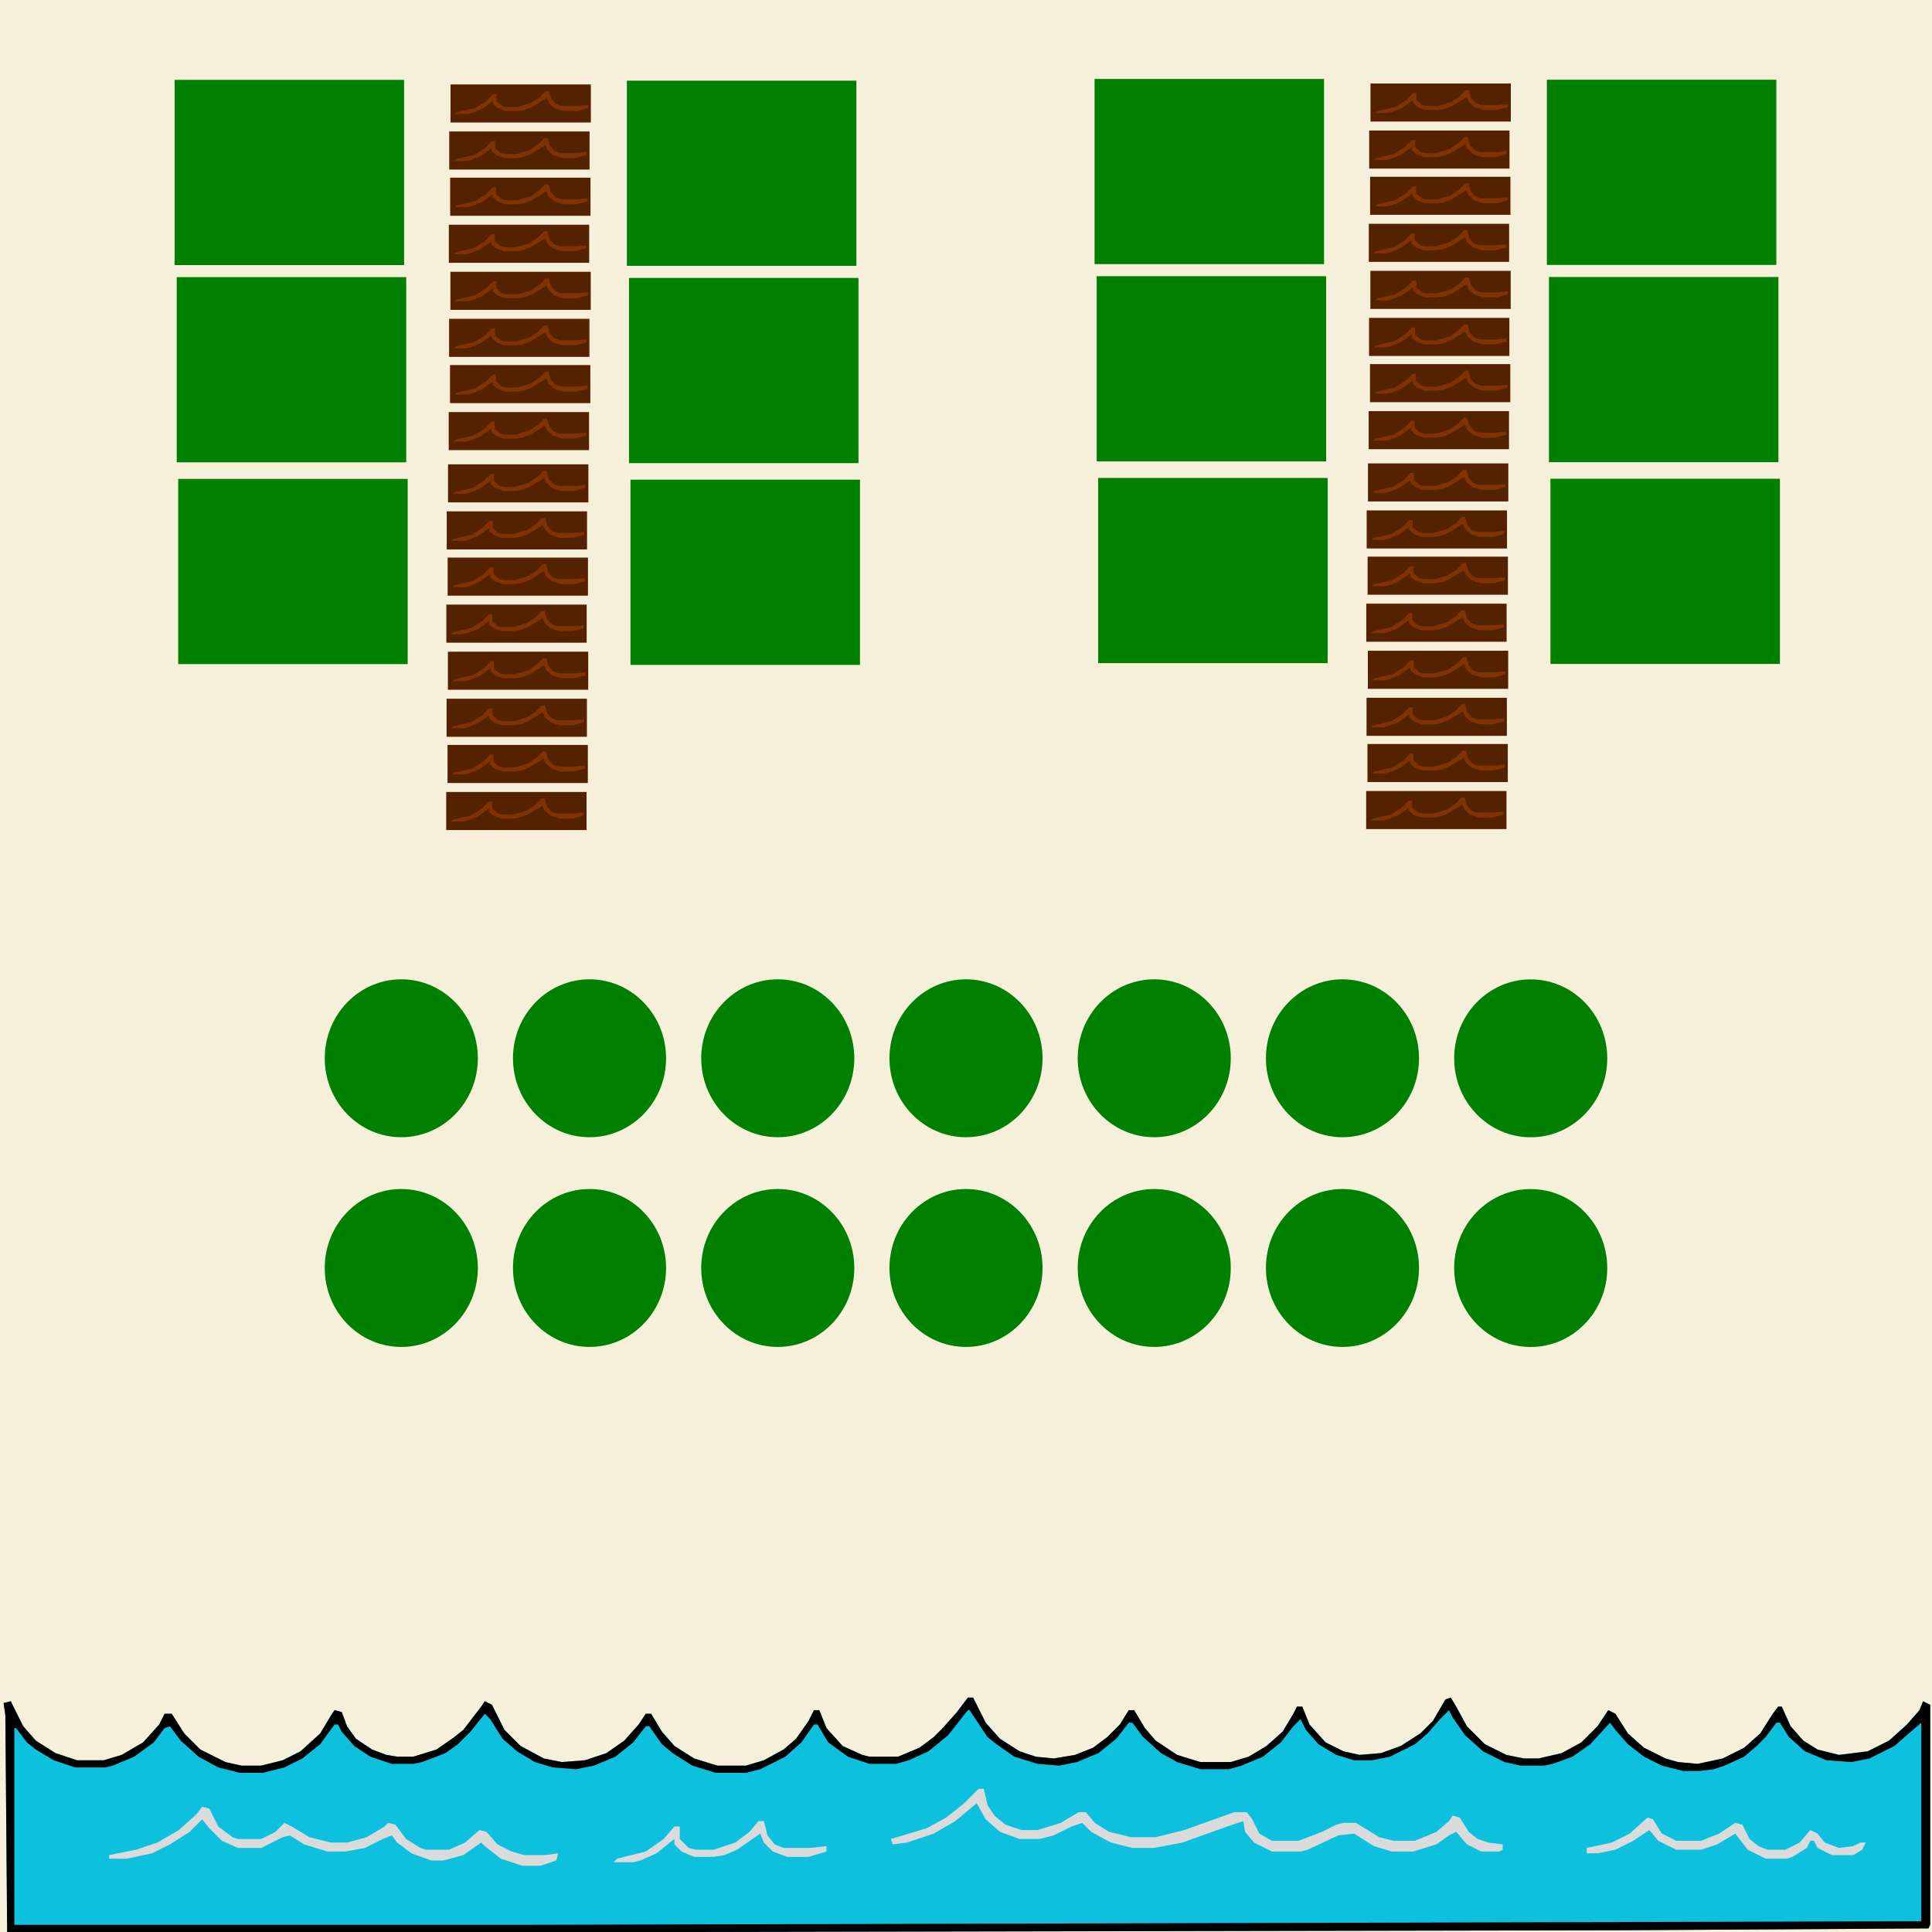 <?xml version="1.0" encoding="UTF-8" standalone="no"?>
<svg
   version="1.1"
   viewBox="0 0 1080 1080"
   width="1280"
   height="1280"
   id="svg7"
   xmlns="http://www.w3.org/2000/svg"
   xmlns:svg="http://www.w3.org/2000/svg">
  <defs
     id="defs7" />
  <path
     d="M 0,0 H 1080 V 1080 H 0 Z"
     fill="#f6efda"
     id="path1" />
  <ellipse
     style="fill:#008000;fill-opacity:1;stroke-width:0.844"
     id="parasol-38"
     cx="855.678"
     cy="591.613"
     rx="42.787"
     ry="44.133" />
  <ellipse
     style="fill:#008000;fill-opacity:1;stroke-width:0.844"
     id="parasol-6"
     cx="750.452"
     cy="591.58"
     rx="42.787"
     ry="44.133" />
  <ellipse
     style="fill:#008000;fill-opacity:1;stroke-width:0.844"
     id="parasol-5"
     cx="645.226"
     cy="591.58"
     rx="42.787"
     ry="44.133" />
  <ellipse
     style="fill:#008000;fill-opacity:1;stroke-width:0.844"
     id="parasol-4"
     cx="540"
     cy="591.58"
     rx="42.787"
     ry="44.133" />
  <path
     d="m 541,949 h 3 l 7,14 8,9 11,7 9,3 10,1 12,-2 10,-4 8,-6 7,-7 5,-8 h 3 l 6,10 6,7 12,8 13,4 h 17 l 10,-3 10,-6 9,-8 6,-10 2,-4 h 3 l 4,10 9,10 10,5 9,2 12,-1 11,-4 11,-7 7,-7 7,-12 3,-1 3,5 6,11 10,10 12,6 10,2 h 8 l 13,-3 11,-6 9,-9 6,-9 4,2 7,11 9,8 12,6 7,2 11,1 14,-3 12,-6 9,-8 7,-11 3,-4 h 2 l 5,11 7,8 8,5 12,3 16,-2 12,-6 10,-9 7,-8 2,-5 4,2 v 123 l -1,2 -169,1 -531,1 H 4 l -1,-121 -1,-7 4,-1 7,14 7,8 11,7 12,4 h 15 l 10,-3 12,-7 9,-10 3,-6 h 4 l 7,11 9,9 14,7 9,2 h 11 l 12,-3 10,-5 11,-10 6,-10 2,-3 4,1 3,8 5,7 9,6 8,3 6,1 h 9 l 13,-4 10,-7 5,-4 10,-13 2,-3 4,2 7,14 9,9 13,7 10,2 13,-1 12,-4 10,-7 8,-9 4,-6 h 3 l 6,10 7,8 11,7 13,4 h 16 l 10,-3 11,-6 7,-6 7,-10 3,-6 h 3 l 4,10 9,10 11,5 4,1 h 16 l 12,-5 8,-6 5,-5 8,-9 z"
     fill="#0cc0de"
     id="path2" />
  <path
     d="m 541,949 h 3 l 7,14 8,9 11,7 9,3 10,1 12,-2 10,-4 8,-6 7,-7 5,-8 h 3 l 6,10 6,7 12,8 13,4 h 17 l 10,-3 10,-6 9,-8 6,-10 2,-4 h 3 l 4,10 9,10 10,5 9,2 12,-1 11,-4 11,-7 7,-7 7,-12 3,-1 3,5 6,11 10,10 12,6 10,2 h 8 l 13,-3 11,-6 9,-9 6,-9 4,2 7,11 9,8 12,6 7,2 11,1 14,-3 12,-6 9,-8 7,-11 3,-4 h 2 l 5,11 7,8 8,5 12,3 16,-2 12,-6 10,-9 7,-8 2,-5 4,2 v 123 l -1,2 -169,1 -531,1 H 4 l -1,-121 -1,-7 4,-1 7,14 7,8 11,7 12,4 h 15 l 10,-3 12,-7 9,-10 3,-6 h 4 l 7,11 9,9 14,7 9,2 h 11 l 12,-3 10,-5 11,-10 6,-10 2,-3 4,1 3,8 5,7 9,6 8,3 6,1 h 9 l 13,-4 10,-7 5,-4 10,-13 2,-3 4,2 7,14 9,9 13,7 10,2 13,-1 12,-4 10,-7 8,-9 4,-6 h 3 l 6,10 7,8 11,7 13,4 h 16 l 10,-3 11,-6 7,-6 7,-10 3,-6 h 3 l 4,10 9,10 11,5 4,1 h 16 l 12,-5 8,-6 5,-5 8,-9 z m 0,7 -11,14 -11,9 -11,5 -7,2 h -15 l -12,-4 -11,-8 -6,-10 h -2 l -7,10 -9,8 -14,7 -8,2 h -17 l -13,-4 -11,-7 -6,-5 -7,-10 h -2 l -7,9 -10,8 -12,5 -10,2 -13,-1 -10,-3 -10,-6 -8,-7 -7,-11 -3,-3 -8,10 -7,7 -7,5 -13,5 -5,1 h -12 l -12,-4 -9,-6 -7,-8 -2,-4 h -2 l -8,11 -10,8 -10,5 -12,3 h -13 l -12,-3 -11,-6 -10,-9 -6,-8 -3,1 -6,8 -11,8 -12,5 -4,1 H 42 l -12,-4 -10,-6 -5,-4 -6,-8 H 8 v 110 h 284 l 782,-2 V 963 l -7,6 -8,7 -14,7 -10,2 -14,-1 -12,-5 -9,-8 -5,-8 h -2 l -6,8 -5,5 -7,6 -11,5 -6,2 -8,1 h -9 l -12,-3 -10,-5 -9,-7 -7,-8 -3,-4 -11,12 -10,7 -11,4 -5,1 h -13 l -9,-2 -12,-6 -10,-9 -7,-10 -2,-4 -5,5 -7,8 -7,6 -14,7 -10,2 h -10 l -10,-3 -10,-6 -7,-8 -3,-6 -4,4 -7,9 -10,8 -12,5 -7,2 h -16 l -13,-4 -9,-5 -10,-9 -6,-8 h -2 l -7,9 -10,8 -12,5 -10,2 -12,-1 -13,-4 -10,-7 -5,-4 -10,-15 z"
     id="path3" />
  <path
     d="m 547,1000 h 3 l 2,9 4,6 6,5 9,3 h 9 l 13,-4 10,-6 h 4 l 5,6 8,5 12,3 h 14 l 16,-4 28,-10 h 7 l 3,4 4,8 7,4 h 15 l 13,-5 8,-4 4,-1 h 7 l 13,8 8,2 h 12 l 12,-5 7,-6 2,-3 4,1 5,8 5,4 6,2 8,1 v 3 l -2,1 h -10 l -8,-4 -6,-7 -4,2 -7,5 -13,4 h -12 l -10,-3 -11,-7 -9,1 -17,8 -4,1 h -16 l -10,-5 -5,-6 -1,-6 -9,3 -25,9 -16,3 h -12 l -12,-3 -11,-6 -5,-5 -6,2 -10,5 -8,2 h -11 l -11,-4 -8,-7 -5,-9 -12,10 -12,7 -15,5 -8,1 -1,-3 20,-6 11,-6 10,-8 z"
     fill="#dbdbdb"
     id="path4" />
  <path
     d="m 113,1010 4,1 5,10 8,6 3,1 h 13 l 8,-4 5,-5 4,2 10,6 12,3 h 9 l 11,-3 10,-6 2,-2 4,1 6,8 8,5 3,1 h 13 l 9,-4 8,-7 4,1 6,7 8,4 7,2 h 12 l 7,-1 -1,4 -9,3 h -10 l -12,-4 -9,-7 -2,-2 -10,7 -11,3 h -7 l -11,-4 -8,-6 -3,-4 -5,2 -10,5 -11,2 h -10 l -13,-4 -8,-5 -4,1 -12,6 h -13 l -9,-4 -7,-7 -4,-5 -7,7 -11,7 -10,5 -14,3 H 61 v -2 l 15,-3 12,-4 12,-7 10,-9 z"
     fill="#dbdbdb"
     id="path5" />
  <path
     d="m 921,1016 3,1 5,8 8,4 h 14 l 10,-4 9,-6 4,1 4,8 5,4 5,2 h 10 l 8,-4 6,-7 4,2 4,5 8,3 8,-1 4,-2 h 3 l -2,4 -5,3 h -12 l -8,-4 -2,-4 h -2 l -2,4 -8,5 -3,1 h -12 l -10,-5 -7,-9 -10,6 -9,3 h -14 l -10,-5 -5,-6 -9,6 -10,5 -10,2 h -6 v -3 l 14,-3 10,-5 z"
     fill="#dbdbdb"
     id="path6" />
  <path
     d="m 424,1018 h 3 l 2,8 4,5 5,2 h 15 l 9,-1 v 3 l -10,3 h -12 l -8,-3 -5,-5 -2,-5 -13,9 -7,3 -6,1 h -11 l -7,-3 -4,-4 v -3 l -10,8 -9,4 -4,1 h -11 l 2,-2 16,-4 10,-7 6,-7 h 3 v 7 l 5,5 4,1 h 10 l 12,-4 8,-6 z"
     fill="#dbdbdb"
     id="path7" />
  <rect
     style="fill:#008000;stroke-width:1.671"
     id="rect7"
     width="128.278"
     height="103.52"
     x="97.614"
     y="44.651" />
  <rect
     style="fill:#008000;stroke-width:1.671"
     id="rect7-4"
     width="128.278"
     height="103.52"
     x="98.791"
     y="154.928" />
  <rect
     style="fill:#008000;stroke-width:1.671"
     id="rect7-4-0"
     width="128.278"
     height="103.52"
     x="99.624"
     y="267.711" />
  <rect
     style="fill:#008000;stroke-width:1.671"
     id="rect7-9"
     width="128.278"
     height="103.52"
     x="350.442"
     y="45.094" />
  <rect
     style="fill:#008000;stroke-width:1.671"
     id="rect7-4-3"
     width="128.278"
     height="103.52"
     x="351.619"
     y="155.371" />
  <rect
     style="fill:#008000;stroke-width:1.671"
     id="rect7-4-0-3"
     width="128.278"
     height="103.52"
     x="352.452"
     y="268.154" />
  <rect
     style="fill:#552200;stroke-width:0.592"
     id="rect7-1-6-0-1"
     width="78.444"
     height="21.281"
     x="251.853"
     y="47.203" />
  <path
     d="m 305.001,50.885 h 1.872 l 1.248,4.46 2.496,2.787 3.12,1.115 h 9.361 l 5.616,-0.557 v 1.672 l -6.241,1.672 h -7.489 l -4.992,-1.672 -3.12,-2.787 -1.248,-2.787 -8.113,5.017 -4.368,1.672 -3.744,0.557 h -6.865 l -4.368,-1.672 -2.496,-2.23 v -1.672 l -6.241,4.46 -5.616,2.23 -2.496,0.557 h -6.865 l 1.248,-1.115 9.985,-2.23 6.24,-3.902 3.744,-3.902 h 1.872 v 3.902 l 3.12,2.787 2.496,0.557 h 6.241 l 7.489,-2.23 4.992,-3.345 z"
     fill="#dbdbdb"
     id="path7-8"
     style="fill:#803300;stroke-width:0.59" />
  <rect
     style="fill:#552200;stroke-width:0.592"
     id="rect7-1-6-0-1-1"
     width="78.444"
     height="21.281"
     x="251.122"
     y="73.49" />
  <path
     d="m 304.27,77.172 h 1.872 l 1.248,4.46 2.496,2.787 3.12,1.115 h 9.361 l 5.616,-0.557 v 1.672 l -6.241,1.672 h -7.489 l -4.992,-1.672 -3.12,-2.787 -1.248,-2.787 -8.113,5.017 -4.368,1.672 -3.744,0.557 h -6.865 l -4.368,-1.672 -2.496,-2.23 v -1.672 l -6.241,4.46 -5.616,2.23 -2.496,0.557 h -6.865 l 1.248,-1.115 9.985,-2.23 6.24,-3.902 3.744,-3.902 h 1.872 v 3.902 l 3.12,2.787 2.496,0.557 h 6.241 l 7.489,-2.23 4.992,-3.345 z"
     fill="#dbdbdb"
     id="path7-8-4"
     style="fill:#803300;stroke-width:0.59" />
  <rect
     style="fill:#552200;stroke-width:0.592"
     id="rect7-1-6-0-1-5"
     width="78.444"
     height="21.281"
     x="251.642"
     y="99.335" />
  <path
     d="m 304.79,103.017 h 1.872 l 1.248,4.46 2.496,2.787 3.12,1.115 h 9.361 l 5.616,-0.557 v 1.672 l -6.241,1.672 h -7.489 l -4.992,-1.672 -3.12,-2.787 -1.248,-2.787 -8.113,5.017 -4.368,1.672 -3.744,0.557 h -6.865 l -4.368,-1.672 -2.496,-2.23 v -1.672 l -6.241,4.46 -5.616,2.23 -2.496,0.557 h -6.865 l 1.248,-1.115 9.985,-2.23 6.24,-3.902 3.744,-3.902 h 1.872 v 3.902 l 3.12,2.787 2.496,0.557 h 6.241 l 7.489,-2.23 4.992,-3.345 z"
     fill="#dbdbdb"
     id="path7-8-3"
     style="fill:#803300;stroke-width:0.59" />
  <rect
     style="fill:#552200;stroke-width:0.592"
     id="rect7-1-6-0-1-1-1"
     width="78.444"
     height="21.281"
     x="250.91"
     y="125.622" />
  <path
     d="m 304.058,129.304 h 1.872 l 1.248,4.46 2.496,2.787 3.12,1.115 h 9.361 l 5.616,-0.557 v 1.672 l -6.241,1.672 h -7.489 l -4.992,-1.672 -3.12,-2.787 -1.248,-2.787 -8.113,5.017 -4.368,1.672 -3.744,0.557 h -6.865 l -4.368,-1.672 -2.496,-2.23 v -1.672 l -6.241,4.46 -5.616,2.23 -2.496,0.557 h -6.865 l 1.248,-1.115 9.985,-2.23 6.24,-3.902 3.744,-3.902 h 1.872 v 3.902 l 3.12,2.787 2.496,0.557 h 6.241 l 7.489,-2.23 4.992,-3.345 z"
     fill="#dbdbdb"
     id="path7-8-4-7"
     style="fill:#803300;stroke-width:0.59" />
  <rect
     style="fill:#552200;stroke-width:0.592"
     id="rect7-1-6-0-1-6"
     width="78.444"
     height="21.281"
     x="251.78"
     y="151.934" />
  <path
     d="m 304.928,155.616 h 1.872 l 1.248,4.46 2.496,2.787 3.12,1.115 h 9.361 l 5.616,-0.557 v 1.672 l -6.241,1.672 h -7.489 l -4.992,-1.672 -3.12,-2.787 -1.248,-2.787 -8.113,5.017 -4.368,1.672 -3.744,0.557 h -6.865 l -4.368,-1.672 -2.496,-2.23 v -1.672 l -6.241,4.46 -5.616,2.23 -2.496,0.557 h -6.865 l 1.248,-1.115 9.985,-2.23 6.24,-3.902 3.744,-3.902 h 1.872 v 3.902 l 3.12,2.787 2.496,0.557 h 6.241 l 7.489,-2.23 4.992,-3.345 z"
     fill="#dbdbdb"
     id="path7-8-2"
     style="fill:#803300;stroke-width:0.59" />
  <rect
     style="fill:#552200;stroke-width:0.592"
     id="rect7-1-6-0-1-1-4"
     width="78.444"
     height="21.281"
     x="251.048"
     y="178.221" />
  <path
     d="m 304.196,181.903 h 1.872 l 1.248,4.46 2.496,2.787 3.12,1.115 h 9.361 l 5.616,-0.557 v 1.672 l -6.241,1.672 h -7.489 l -4.992,-1.672 -3.12,-2.787 -1.248,-2.787 -8.113,5.017 -4.368,1.672 -3.744,0.557 h -6.865 l -4.368,-1.672 -2.496,-2.23 v -1.672 l -6.241,4.46 -5.616,2.23 -2.496,0.557 h -6.865 l 1.248,-1.115 9.985,-2.23 6.24,-3.902 3.744,-3.902 h 1.872 v 3.902 l 3.12,2.787 2.496,0.557 h 6.241 l 7.489,-2.23 4.992,-3.345 z"
     fill="#dbdbdb"
     id="path7-8-4-4"
     style="fill:#803300;stroke-width:0.59" />
  <rect
     style="fill:#552200;stroke-width:0.592"
     id="rect7-1-6-0-1-5-0"
     width="78.444"
     height="21.281"
     x="251.568"
     y="204.066" />
  <path
     d="m 304.716,207.748 h 1.872 l 1.248,4.46 2.496,2.787 3.12,1.115 h 9.361 l 5.616,-0.557 v 1.672 l -6.241,1.672 h -7.489 l -4.992,-1.672 -3.12,-2.787 -1.248,-2.787 -8.113,5.017 -4.368,1.672 -3.744,0.557 h -6.865 l -4.368,-1.672 -2.496,-2.23 v -1.672 l -6.241,4.46 -5.616,2.23 -2.496,0.557 h -6.865 l 1.248,-1.115 9.985,-2.23 6.24,-3.902 3.744,-3.902 h 1.872 v 3.902 l 3.12,2.787 2.496,0.557 h 6.241 l 7.489,-2.23 4.992,-3.345 z"
     fill="#dbdbdb"
     id="path7-8-3-6"
     style="fill:#803300;stroke-width:0.59" />
  <rect
     style="fill:#552200;stroke-width:0.592"
     id="rect7-1-6-0-1-1-1-7"
     width="78.444"
     height="21.281"
     x="250.836"
     y="230.353" />
  <path
     d="m 303.984,234.035 h 1.872 l 1.248,4.46 2.496,2.787 3.12,1.115 h 9.361 l 5.616,-0.557 v 1.672 l -6.241,1.672 h -7.489 l -4.992,-1.672 -3.12,-2.787 -1.248,-2.787 -8.113,5.017 -4.368,1.672 -3.744,0.557 h -6.865 l -4.368,-1.672 -2.496,-2.23 v -1.672 l -6.241,4.46 -5.616,2.23 -2.496,0.557 h -6.865 l 1.248,-1.115 9.985,-2.23 6.24,-3.902 3.744,-3.902 h 1.872 v 3.902 l 3.12,2.787 2.496,0.557 h 6.241 l 7.489,-2.23 4.992,-3.345 z"
     fill="#dbdbdb"
     id="path7-8-4-7-3"
     style="fill:#803300;stroke-width:0.59" />
  <rect
     style="fill:#552200;stroke-width:0.592"
     id="rect7-1-6-0-1-17"
     width="78.444"
     height="21.281"
     x="250.452"
     y="259.566" />
  <path
     d="m 303.599,263.248 h 1.872 l 1.248,4.46 2.496,2.787 3.12,1.115 h 9.361 l 5.616,-0.557 v 1.672 l -6.241,1.672 h -7.489 l -4.992,-1.672 -3.12,-2.787 -1.248,-2.787 -8.113,5.017 -4.368,1.672 -3.744,0.557 h -6.865 l -4.368,-1.672 -2.496,-2.23 v -1.672 l -6.241,4.46 -5.616,2.23 -2.496,0.557 h -6.865 l 1.248,-1.115 9.985,-2.23 6.24,-3.902 3.744,-3.902 h 1.872 v 3.902 l 3.12,2.787 2.496,0.557 h 6.241 l 7.489,-2.23 4.992,-3.345 z"
     fill="#dbdbdb"
     id="path7-8-0"
     style="fill:#803300;stroke-width:0.59" />
  <rect
     style="fill:#552200;stroke-width:0.592"
     id="rect7-1-6-0-1-1-5"
     width="78.444"
     height="21.281"
     x="249.72"
     y="285.854" />
  <path
     d="m 302.868,289.535 h 1.872 l 1.248,4.46 2.496,2.787 3.12,1.115 h 9.361 l 5.616,-0.557 v 1.672 l -6.241,1.672 h -7.489 l -4.992,-1.672 -3.12,-2.787 -1.248,-2.787 -8.113,5.017 -4.368,1.672 -3.744,0.557 h -6.865 l -4.368,-1.672 -2.496,-2.23 v -1.672 l -6.241,4.46 -5.616,2.23 -2.496,0.557 h -6.865 l 1.248,-1.115 9.985,-2.23 6.24,-3.902 3.744,-3.902 h 1.872 v 3.902 l 3.12,2.787 2.496,0.557 h 6.241 l 7.489,-2.23 4.992,-3.345 z"
     fill="#dbdbdb"
     id="path7-8-4-5"
     style="fill:#803300;stroke-width:0.59" />
  <rect
     style="fill:#552200;stroke-width:0.592"
     id="rect7-1-6-0-1-5-4"
     width="78.444"
     height="21.281"
     x="250.24"
     y="311.698" />
  <path
     d="m 303.388,315.38 h 1.872 l 1.248,4.46 2.496,2.787 3.12,1.115 h 9.361 l 5.616,-0.557 v 1.672 l -6.241,1.672 h -7.489 l -4.992,-1.672 -3.12,-2.787 -1.248,-2.787 -8.113,5.017 -4.368,1.672 -3.744,0.557 h -6.865 l -4.368,-1.672 -2.496,-2.23 v -1.672 l -6.241,4.46 -5.616,2.23 -2.496,0.557 h -6.865 l 1.248,-1.115 9.985,-2.23 6.24,-3.902 3.744,-3.902 h 1.872 v 3.902 l 3.12,2.787 2.496,0.557 h 6.241 l 7.489,-2.23 4.992,-3.345 z"
     fill="#dbdbdb"
     id="path7-8-3-9"
     style="fill:#803300;stroke-width:0.59" />
  <rect
     style="fill:#552200;stroke-width:0.592"
     id="rect7-1-6-0-1-1-1-9"
     width="78.444"
     height="21.281"
     x="249.508"
     y="337.986" />
  <path
     d="m 302.656,341.667 h 1.872 l 1.248,4.46 2.496,2.787 3.12,1.115 h 9.361 l 5.616,-0.557 v 1.672 l -6.241,1.672 h -7.489 l -4.992,-1.672 -3.12,-2.787 -1.248,-2.787 -8.113,5.017 -4.368,1.672 -3.744,0.557 h -6.865 l -4.368,-1.672 -2.496,-2.23 v -1.672 l -6.241,4.46 -5.616,2.23 -2.496,0.557 h -6.865 l 1.248,-1.115 9.985,-2.23 6.24,-3.902 3.744,-3.902 h 1.872 v 3.902 l 3.12,2.787 2.496,0.557 h 6.241 l 7.489,-2.23 4.992,-3.345 z"
     fill="#dbdbdb"
     id="path7-8-4-7-6"
     style="fill:#803300;stroke-width:0.59" />
  <rect
     style="fill:#552200;stroke-width:0.592"
     id="rect7-1-6-0-1-6-5"
     width="78.444"
     height="21.281"
     x="250.378"
     y="364.298" />
  <path
     d="m 303.526,367.979 h 1.872 l 1.248,4.46 2.496,2.787 3.12,1.115 h 9.361 l 5.616,-0.557 v 1.672 l -6.241,1.672 h -7.489 l -4.992,-1.672 -3.12,-2.787 -1.248,-2.787 -8.113,5.017 -4.368,1.672 -3.744,0.557 h -6.865 l -4.368,-1.672 -2.496,-2.23 v -1.672 l -6.241,4.46 -5.616,2.23 -2.496,0.557 h -6.865 l 1.248,-1.115 9.985,-2.23 6.24,-3.902 3.744,-3.902 h 1.872 v 3.902 l 3.12,2.787 2.496,0.557 h 6.241 l 7.489,-2.23 4.992,-3.345 z"
     fill="#dbdbdb"
     id="path7-8-2-8"
     style="fill:#803300;stroke-width:0.59" />
  <rect
     style="fill:#552200;stroke-width:0.592"
     id="rect7-1-6-0-1-1-4-1"
     width="78.444"
     height="21.281"
     x="249.646"
     y="390.585" />
  <path
     d="m 302.794,394.266 h 1.872 l 1.248,4.46 2.496,2.787 3.12,1.115 h 9.361 l 5.616,-0.557 v 1.672 l -6.241,1.672 h -7.489 l -4.992,-1.672 -3.12,-2.787 -1.248,-2.787 -8.113,5.017 -4.368,1.672 -3.744,0.557 h -6.865 l -4.368,-1.672 -2.496,-2.23 v -1.672 l -6.241,4.46 -5.616,2.23 -2.496,0.557 h -6.865 l 1.248,-1.115 9.985,-2.23 6.24,-3.902 3.744,-3.902 h 1.872 v 3.902 l 3.12,2.787 2.496,0.557 h 6.241 l 7.489,-2.23 4.992,-3.345 z"
     fill="#dbdbdb"
     id="path7-8-4-4-6"
     style="fill:#803300;stroke-width:0.59" />
  <rect
     style="fill:#552200;stroke-width:0.592"
     id="rect7-1-6-0-1-5-0-3"
     width="78.444"
     height="21.281"
     x="250.166"
     y="416.429" />
  <path
     d="m 303.314,420.111 h 1.872 l 1.248,4.46 2.496,2.787 3.12,1.115 h 9.361 l 5.616,-0.557 v 1.672 l -6.241,1.672 h -7.489 l -4.992,-1.672 -3.12,-2.787 -1.248,-2.787 -8.113,5.017 -4.368,1.672 -3.744,0.557 h -6.865 l -4.368,-1.672 -2.496,-2.23 v -1.672 l -6.241,4.46 -5.616,2.23 -2.496,0.557 h -6.865 l 1.248,-1.115 9.985,-2.23 6.24,-3.902 3.744,-3.902 h 1.872 v 3.902 l 3.12,2.787 2.496,0.557 h 6.241 l 7.489,-2.23 4.992,-3.345 z"
     fill="#dbdbdb"
     id="path7-8-3-6-6"
     style="fill:#803300;stroke-width:0.59" />
  <rect
     style="fill:#552200;stroke-width:0.592"
     id="rect7-1-6-0-1-1-1-7-0"
     width="78.444"
     height="21.281"
     x="249.435"
     y="442.717" />
  <path
     d="m 302.582,446.398 h 1.872 l 1.248,4.46 2.496,2.787 3.12,1.115 h 9.361 l 5.616,-0.557 v 1.672 l -6.241,1.672 h -7.489 l -4.992,-1.672 -3.12,-2.787 -1.248,-2.787 -8.113,5.017 -4.368,1.672 -3.744,0.557 h -6.865 l -4.368,-1.672 -2.496,-2.23 v -1.672 l -6.241,4.46 -5.616,2.23 -2.496,0.557 h -6.865 l 1.248,-1.115 9.985,-2.23 6.24,-3.902 3.744,-3.902 h 1.872 v 3.902 l 3.12,2.787 2.496,0.557 h 6.241 l 7.489,-2.23 4.992,-3.345 z"
     fill="#dbdbdb"
     id="path7-8-4-7-3-1"
     style="fill:#803300;stroke-width:0.59" />
  <rect
     style="fill:#008000;stroke-width:1.671"
     id="rect7-2"
     width="128.278"
     height="103.52"
     x="611.874"
     y="44.124" />
  <rect
     style="fill:#008000;stroke-width:1.671"
     id="rect7-4-1"
     width="128.278"
     height="103.52"
     x="613.051"
     y="154.401" />
  <rect
     style="fill:#008000;stroke-width:1.671"
     id="rect7-4-0-8"
     width="128.278"
     height="103.52"
     x="613.884"
     y="267.184" />
  <rect
     style="fill:#008000;stroke-width:1.671"
     id="rect7-9-4"
     width="128.278"
     height="103.52"
     x="864.702"
     y="44.566" />
  <rect
     style="fill:#008000;stroke-width:1.671"
     id="rect7-4-3-6"
     width="128.278"
     height="103.52"
     x="865.879"
     y="154.843" />
  <rect
     style="fill:#008000;stroke-width:1.671"
     id="rect7-4-0-3-0"
     width="128.278"
     height="103.52"
     x="866.712"
     y="267.626" />
  <rect
     style="fill:#552200;stroke-width:0.592"
     id="rect7-1-6-0-1-4"
     width="78.444"
     height="21.281"
     x="766.113"
     y="46.675" />
  <path
     d="m 819.261,50.357 h 1.872 l 1.248,4.46 2.496,2.787 3.12,1.115 h 9.361 l 5.616,-0.557 v 1.672 l -6.241,1.672 h -7.489 l -4.992,-1.672 -3.12,-2.787 -1.248,-2.787 -8.113,5.017 -4.368,1.672 -3.744,0.557 h -6.865 l -4.368,-1.672 -2.496,-2.23 v -1.672 l -6.241,4.46 -5.616,2.23 -2.496,0.557 h -6.865 l 1.248,-1.115 9.985,-2.23 6.24,-3.902 3.744,-3.902 h 1.872 v 3.902 l 3.12,2.787 2.496,0.557 h 6.241 l 7.489,-2.23 4.992,-3.345 z"
     fill="#dbdbdb"
     id="path7-8-7"
     style="fill:#803300;stroke-width:0.59" />
  <rect
     style="fill:#552200;stroke-width:0.592"
     id="rect7-1-6-0-1-1-8"
     width="78.444"
     height="21.281"
     x="765.382"
     y="72.962" />
  <path
     d="m 818.53,76.644 h 1.872 l 1.248,4.46 2.496,2.787 3.12,1.115 h 9.361 l 5.616,-0.557 v 1.672 l -6.241,1.672 h -7.489 l -4.992,-1.672 -3.12,-2.787 -1.248,-2.787 -8.113,5.017 -4.368,1.672 -3.744,0.557 h -6.865 l -4.368,-1.672 -2.496,-2.23 v -1.672 l -6.241,4.46 -5.616,2.23 -2.496,0.557 h -6.865 l 1.248,-1.115 9.985,-2.23 6.24,-3.902 3.744,-3.902 h 1.872 v 3.902 l 3.12,2.787 2.496,0.557 h 6.241 l 7.489,-2.23 4.992,-3.345 z"
     fill="#dbdbdb"
     id="path7-8-4-78"
     style="fill:#803300;stroke-width:0.59" />
  <rect
     style="fill:#552200;stroke-width:0.592"
     id="rect7-1-6-0-1-5-47"
     width="78.444"
     height="21.281"
     x="765.902"
     y="98.807" />
  <path
     d="m 819.049,102.489 h 1.872 l 1.248,4.46 2.496,2.787 3.12,1.115 h 9.361 l 5.616,-0.557 v 1.672 l -6.241,1.672 h -7.489 l -4.992,-1.672 -3.12,-2.787 -1.248,-2.787 -8.113,5.017 -4.368,1.672 -3.744,0.557 h -6.865 l -4.368,-1.672 -2.496,-2.23 v -1.672 l -6.241,4.46 -5.616,2.23 -2.496,0.557 h -6.865 l 1.248,-1.115 9.985,-2.23 6.24,-3.902 3.744,-3.902 h 1.872 v 3.902 l 3.12,2.787 2.496,0.557 h 6.241 l 7.489,-2.23 4.992,-3.345 z"
     fill="#dbdbdb"
     id="path7-8-3-93"
     style="fill:#803300;stroke-width:0.59" />
  <rect
     style="fill:#552200;stroke-width:0.592"
     id="rect7-1-6-0-1-1-1-0"
     width="78.444"
     height="21.281"
     x="765.17"
     y="125.094" />
  <path
     d="m 818.318,128.776 h 1.872 l 1.248,4.46 2.496,2.787 3.12,1.115 h 9.361 l 5.616,-0.557 v 1.672 l -6.241,1.672 h -7.489 l -4.992,-1.672 -3.12,-2.787 -1.248,-2.787 -8.113,5.017 -4.368,1.672 -3.744,0.557 h -6.865 l -4.368,-1.672 -2.496,-2.23 v -1.672 l -6.241,4.46 -5.616,2.23 -2.496,0.557 h -6.865 l 1.248,-1.115 9.985,-2.23 6.24,-3.902 3.744,-3.902 h 1.872 v 3.902 l 3.12,2.787 2.496,0.557 h 6.241 l 7.489,-2.23 4.992,-3.345 z"
     fill="#dbdbdb"
     id="path7-8-4-7-1"
     style="fill:#803300;stroke-width:0.59" />
  <rect
     style="fill:#552200;stroke-width:0.592"
     id="rect7-1-6-0-1-6-2"
     width="78.444"
     height="21.281"
     x="766.04"
     y="151.406" />
  <path
     d="m 819.188,155.088 h 1.872 l 1.248,4.46 2.496,2.787 3.12,1.115 h 9.361 l 5.616,-0.557 v 1.672 l -6.241,1.672 h -7.489 l -4.992,-1.672 -3.12,-2.787 -1.248,-2.787 -8.113,5.017 -4.368,1.672 -3.744,0.557 h -6.865 l -4.368,-1.672 -2.496,-2.23 v -1.672 l -6.241,4.46 -5.616,2.23 -2.496,0.557 h -6.865 l 1.248,-1.115 9.985,-2.23 6.24,-3.902 3.744,-3.902 h 1.872 v 3.902 l 3.12,2.787 2.496,0.557 h 6.241 l 7.489,-2.23 4.992,-3.345 z"
     fill="#dbdbdb"
     id="path7-8-2-7"
     style="fill:#803300;stroke-width:0.59" />
  <rect
     style="fill:#552200;stroke-width:0.592"
     id="rect7-1-6-0-1-1-4-7"
     width="78.444"
     height="21.281"
     x="765.308"
     y="177.693" />
  <path
     d="m 818.456,181.375 h 1.872 l 1.248,4.46 2.496,2.787 3.12,1.115 h 9.361 l 5.616,-0.557 v 1.672 l -6.241,1.672 h -7.489 l -4.992,-1.672 -3.12,-2.787 -1.248,-2.787 -8.113,5.017 -4.368,1.672 -3.744,0.557 h -6.865 l -4.368,-1.672 -2.496,-2.23 v -1.672 l -6.241,4.46 -5.616,2.23 -2.496,0.557 h -6.865 l 1.248,-1.115 9.985,-2.23 6.24,-3.902 3.744,-3.902 h 1.872 v 3.902 l 3.12,2.787 2.496,0.557 h 6.241 l 7.489,-2.23 4.992,-3.345 z"
     fill="#dbdbdb"
     id="path7-8-4-4-65"
     style="fill:#803300;stroke-width:0.59" />
  <rect
     style="fill:#552200;stroke-width:0.592"
     id="rect7-1-6-0-1-5-0-2"
     width="78.444"
     height="21.281"
     x="765.828"
     y="203.538" />
  <path
     d="m 818.976,207.22 h 1.872 l 1.248,4.46 2.496,2.787 3.12,1.115 h 9.361 l 5.616,-0.557 v 1.672 l -6.241,1.672 h -7.489 l -4.992,-1.672 -3.12,-2.787 -1.248,-2.787 -8.113,5.017 -4.368,1.672 -3.744,0.557 H 796.51 l -4.368,-1.672 -2.496,-2.23 v -1.672 l -6.241,4.46 -5.616,2.23 -2.496,0.557 h -6.865 l 1.248,-1.115 9.985,-2.23 6.24,-3.902 3.744,-3.902 h 1.872 v 3.902 l 3.12,2.787 2.496,0.557 h 6.241 l 7.489,-2.23 4.992,-3.345 z"
     fill="#dbdbdb"
     id="path7-8-3-6-3"
     style="fill:#803300;stroke-width:0.59" />
  <rect
     style="fill:#552200;stroke-width:0.592"
     id="rect7-1-6-0-1-1-1-7-4"
     width="78.444"
     height="21.281"
     x="765.096"
     y="229.825" />
  <path
     d="m 818.244,233.507 h 1.872 l 1.248,4.46 2.496,2.787 3.12,1.115 h 9.361 l 5.616,-0.557 v 1.672 l -6.241,1.672 h -7.489 l -4.992,-1.672 -3.12,-2.787 -1.248,-2.787 -8.113,5.017 -4.368,1.672 -3.744,0.557 h -6.865 l -4.368,-1.672 -2.496,-2.23 v -1.672 l -6.241,4.46 -5.616,2.23 -2.496,0.557 h -6.865 l 1.248,-1.115 9.985,-2.23 6.24,-3.902 3.744,-3.902 h 1.872 v 3.902 l 3.12,2.787 2.496,0.557 h 6.241 l 7.489,-2.23 4.992,-3.345 z"
     fill="#dbdbdb"
     id="path7-8-4-7-3-4"
     style="fill:#803300;stroke-width:0.59" />
  <rect
     style="fill:#552200;stroke-width:0.592"
     id="rect7-1-6-0-1-17-7"
     width="78.444"
     height="21.281"
     x="764.711"
     y="259.039" />
  <path
     d="m 817.859,262.721 h 1.872 l 1.248,4.46 2.496,2.787 3.12,1.115 h 9.361 l 5.616,-0.557 v 1.672 l -6.241,1.672 h -7.489 l -4.992,-1.672 -3.12,-2.787 -1.248,-2.787 -8.113,5.017 -4.368,1.672 -3.744,0.557 h -6.865 l -4.368,-1.672 -2.496,-2.23 v -1.672 l -6.241,4.46 -5.616,2.23 -2.496,0.557 h -6.865 l 1.248,-1.115 9.985,-2.23 6.24,-3.902 3.744,-3.902 h 1.872 v 3.902 l 3.12,2.787 2.496,0.557 h 6.241 l 7.489,-2.23 4.992,-3.345 z"
     fill="#dbdbdb"
     id="path7-8-0-8"
     style="fill:#803300;stroke-width:0.59" />
  <rect
     style="fill:#552200;stroke-width:0.592"
     id="rect7-1-6-0-1-1-5-1"
     width="78.444"
     height="21.281"
     x="763.98"
     y="285.326" />
  <path
     d="m 817.128,289.008 h 1.872 l 1.248,4.46 2.496,2.787 3.12,1.115 h 9.361 l 5.616,-0.557 v 1.672 l -6.241,1.672 h -7.489 l -4.992,-1.672 -3.12,-2.787 -1.248,-2.787 -8.113,5.017 -4.368,1.672 -3.744,0.557 h -6.865 l -4.368,-1.672 -2.496,-2.23 v -1.672 l -6.241,4.46 -5.616,2.23 -2.496,0.557 h -6.865 l 1.248,-1.115 9.985,-2.23 6.24,-3.902 3.744,-3.902 h 1.872 v 3.902 l 3.12,2.787 2.496,0.557 h 6.241 l 7.489,-2.23 4.992,-3.345 z"
     fill="#dbdbdb"
     id="path7-8-4-5-4"
     style="fill:#803300;stroke-width:0.59" />
  <rect
     style="fill:#552200;stroke-width:0.592"
     id="rect7-1-6-0-1-5-4-8"
     width="78.444"
     height="21.281"
     x="764.5"
     y="311.171" />
  <path
     d="m 817.648,314.852 h 1.872 l 1.248,4.46 2.496,2.787 3.12,1.115 h 9.361 l 5.616,-0.557 v 1.672 l -6.241,1.672 h -7.489 l -4.992,-1.672 -3.12,-2.787 -1.248,-2.787 -8.113,5.017 -4.368,1.672 -3.744,0.557 h -6.865 l -4.368,-1.672 -2.496,-2.23 v -1.672 l -6.241,4.46 -5.616,2.23 -2.496,0.557 h -6.865 l 1.248,-1.115 9.985,-2.23 6.24,-3.902 3.744,-3.902 h 1.872 v 3.902 l 3.12,2.787 2.496,0.557 h 6.241 l 7.489,-2.23 4.992,-3.345 z"
     fill="#dbdbdb"
     id="path7-8-3-9-5"
     style="fill:#803300;stroke-width:0.59" />
  <rect
     style="fill:#552200;stroke-width:0.592"
     id="rect7-1-6-0-1-1-1-9-5"
     width="78.444"
     height="21.281"
     x="763.768"
     y="337.458" />
  <path
     d="m 816.916,341.14 h 1.872 l 1.248,4.46 2.496,2.787 3.12,1.115 h 9.361 l 5.616,-0.557 v 1.672 l -6.241,1.672 h -7.489 l -4.992,-1.672 -3.12,-2.787 -1.248,-2.787 -8.113,5.017 -4.368,1.672 -3.744,0.557 h -6.865 l -4.368,-1.672 -2.496,-2.23 v -1.672 l -6.241,4.46 -5.616,2.23 -2.496,0.557 h -6.865 l 1.248,-1.115 9.985,-2.23 6.24,-3.902 3.744,-3.902 h 1.872 v 3.902 l 3.12,2.787 2.496,0.557 h 6.241 l 7.489,-2.23 4.992,-3.345 z"
     fill="#dbdbdb"
     id="path7-8-4-7-6-6"
     style="fill:#803300;stroke-width:0.59" />
  <rect
     style="fill:#552200;stroke-width:0.592"
     id="rect7-1-6-0-1-6-5-1"
     width="78.444"
     height="21.281"
     x="764.638"
     y="363.77" />
  <path
     d="m 817.786,367.452 h 1.872 l 1.248,4.46 2.496,2.787 3.12,1.115 h 9.361 l 5.616,-0.557 v 1.672 l -6.241,1.672 h -7.489 l -4.992,-1.672 -3.12,-2.787 -1.248,-2.787 -8.113,5.017 -4.368,1.672 -3.744,0.557 h -6.865 l -4.368,-1.672 -2.496,-2.23 v -1.672 l -6.241,4.46 -5.616,2.23 -2.496,0.557 h -6.865 l 1.248,-1.115 9.985,-2.23 6.24,-3.902 3.744,-3.902 h 1.872 v 3.902 l 3.12,2.787 2.496,0.557 h 6.241 l 7.489,-2.23 4.992,-3.345 z"
     fill="#dbdbdb"
     id="path7-8-2-8-2"
     style="fill:#803300;stroke-width:0.59" />
  <rect
     style="fill:#552200;stroke-width:0.592"
     id="rect7-1-6-0-1-1-4-1-6"
     width="78.444"
     height="21.281"
     x="763.906"
     y="390.057" />
  <path
     d="m 817.054,393.739 h 1.872 l 1.248,4.46 2.496,2.787 3.12,1.115 h 9.361 l 5.616,-0.557 v 1.672 l -6.241,1.672 h -7.489 l -4.992,-1.672 -3.12,-2.787 -1.248,-2.787 -8.113,5.017 -4.368,1.672 -3.744,0.557 h -6.865 l -4.368,-1.672 -2.496,-2.23 v -1.672 l -6.241,4.46 -5.616,2.23 -2.496,0.557 h -6.865 l 1.248,-1.115 9.985,-2.23 6.24,-3.902 3.744,-3.902 h 1.872 v 3.902 l 3.12,2.787 2.496,0.557 h 6.241 l 7.489,-2.23 4.992,-3.345 z"
     fill="#dbdbdb"
     id="path7-8-4-4-6-5"
     style="fill:#803300;stroke-width:0.59" />
  <rect
     style="fill:#552200;stroke-width:0.592"
     id="rect7-1-6-0-1-5-0-3-1"
     width="78.444"
     height="21.281"
     x="764.426"
     y="415.902" />
  <path
     d="m 817.574,419.584 h 1.872 l 1.248,4.46 2.496,2.787 3.12,1.115 h 9.361 l 5.616,-0.557 v 1.672 l -6.241,1.672 h -7.489 l -4.992,-1.672 -3.12,-2.787 -1.248,-2.787 -8.113,5.017 -4.368,1.672 -3.744,0.557 h -6.865 l -4.368,-1.672 -2.496,-2.23 v -1.672 l -6.241,4.46 -5.616,2.23 -2.496,0.557 h -6.865 l 1.248,-1.115 9.985,-2.23 6.24,-3.902 3.744,-3.902 h 1.872 v 3.902 l 3.12,2.787 2.496,0.557 h 6.241 l 7.489,-2.23 4.992,-3.345 z"
     fill="#dbdbdb"
     id="path7-8-3-6-6-6"
     style="fill:#803300;stroke-width:0.59" />
  <rect
     style="fill:#552200;stroke-width:0.592"
     id="rect7-1-6-0-1-1-1-7-0-5"
     width="78.444"
     height="21.281"
     x="763.694"
     y="442.189" />
  <path
     d="m 816.842,445.871 h 1.872 l 1.248,4.46 2.496,2.787 3.12,1.115 h 9.361 l 5.616,-0.557 v 1.672 l -6.241,1.672 h -7.489 l -4.992,-1.672 -3.12,-2.787 -1.248,-2.787 -8.113,5.017 -4.368,1.672 -3.744,0.557 h -6.865 l -4.368,-1.672 -2.496,-2.23 v -1.672 l -6.241,4.46 -5.616,2.23 -2.496,0.557 h -6.865 l 1.248,-1.115 9.985,-2.23 6.24,-3.902 3.744,-3.902 h 1.872 v 3.902 l 3.12,2.787 2.496,0.557 h 6.241 l 7.489,-2.23 4.992,-3.345 z"
     fill="#dbdbdb"
     id="path7-8-4-7-3-1-0"
     style="fill:#803300;stroke-width:0.59" />
  <ellipse
     style="fill:#008000;fill-opacity:1;stroke-width:0.844"
     id="parasol-1"
     cx="224.322"
     cy="591.58"
     rx="42.787"
     ry="44.133" />
  <ellipse
     style="fill:#008000;fill-opacity:1;stroke-width:0.844"
     id="parasol-3"
     cx="434.774"
     cy="591.58"
     rx="42.787"
     ry="44.133" />
  <ellipse
     style="fill:#008000;fill-opacity:1;stroke-width:0.844"
     id="parasol-2"
     cx="329.548"
     cy="591.58"
     rx="42.787"
     ry="44.133" />
  <ellipse
     style="fill:#008000;fill-opacity:1;stroke-width:0.844"
     id="parasol-14"
     cx="855.678"
     cy="708.839"
     rx="42.787"
     ry="44.133" />
  <ellipse
     style="fill:#008000;fill-opacity:1;stroke-width:0.844"
     id="parasol-13"
     cx="750.452"
     cy="708.806"
     rx="42.787"
     ry="44.133" />
  <ellipse
     style="fill:#008000;fill-opacity:1;stroke-width:0.844"
     id="parasol-12"
     cx="645.226"
     cy="708.806"
     rx="42.787"
     ry="44.133" />
  <ellipse
     style="fill:#008000;fill-opacity:1;stroke-width:0.844"
     id="parasol-11"
     cx="540"
     cy="708.806"
     rx="42.787"
     ry="44.133" />
  <ellipse
     style="fill:#008000;fill-opacity:1;stroke-width:0.844"
     id="parasol-8"
     cx="224.322"
     cy="708.806"
     rx="42.787"
     ry="44.133" />
  <ellipse
     style="fill:#008000;fill-opacity:1;stroke-width:0.844"
     id="parasol-10"
     cx="434.774"
     cy="708.806"
     rx="42.787"
     ry="44.133" />
  <ellipse
     style="fill:#008000;fill-opacity:1;stroke-width:0.844"
     id="parasol-9"
     cx="329.548"
     cy="708.806"
     rx="42.787"
     ry="44.133" />
</svg>

